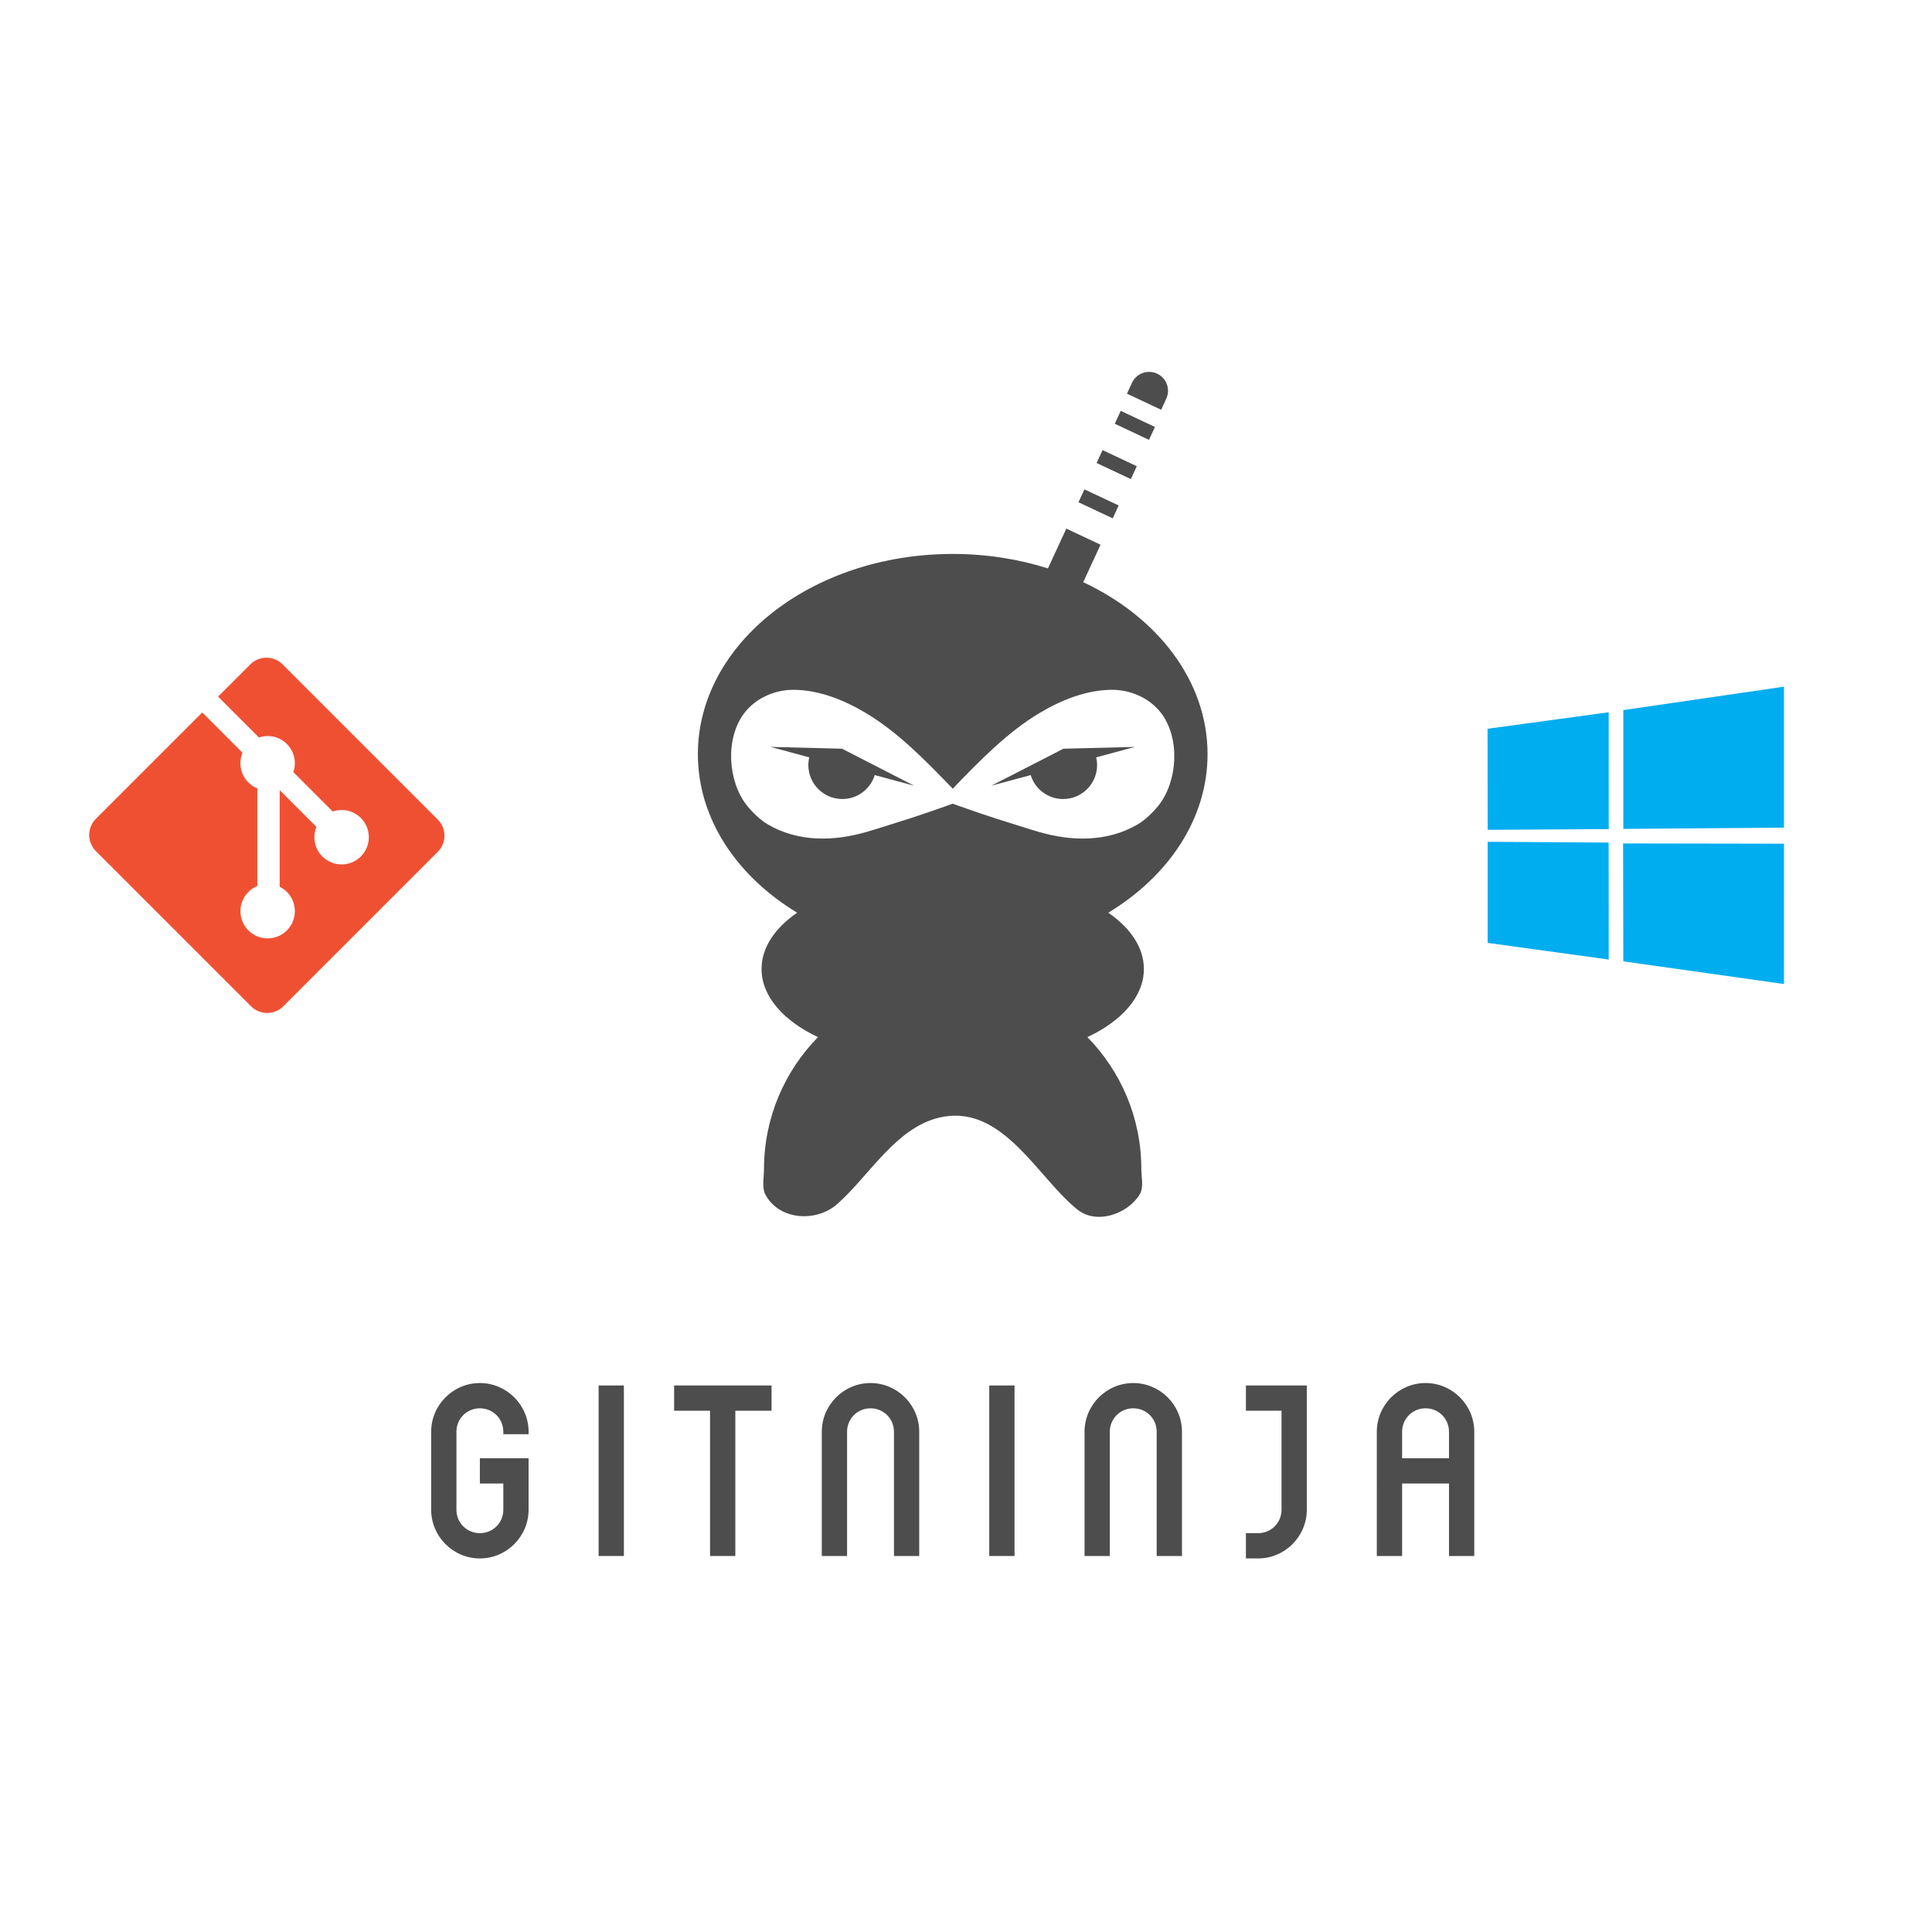 <?xml version="1.0" encoding="utf-8"?>
<!-- Generator: Adobe Illustrator 16.0.0, SVG Export Plug-In . SVG Version: 6.00 Build 0)  -->
<!DOCTYPE svg PUBLIC "-//W3C//DTD SVG 1.1//EN" "http://www.w3.org/Graphics/SVG/1.1/DTD/svg11.dtd">
<svg version="1.1" id="Layer_1" xmlns="http://www.w3.org/2000/svg" xmlns:xlink="http://www.w3.org/1999/xlink" x="0px" y="0px"
	 width="800px" height="800px" viewBox="0 0 800 800" enable-background="new 0 0 800 800" xml:space="preserve">
<g>
	<path fill="#F05032" d="M181.261,339.345l-64.225-64.223c-3.698-3.7-9.696-3.7-13.398,0l-13.335,13.337l16.917,16.917
		c3.932-1.327,8.44-0.437,11.573,2.698c3.152,3.151,4.035,7.699,2.673,11.646l16.306,16.304c3.946-1.359,8.496-0.481,11.647,2.675
		c4.402,4.401,4.402,11.536,0,15.942c-4.405,4.403-11.539,4.403-15.946,0c-3.311-3.314-4.13-8.182-2.451-12.261l-15.208-15.208
		v40.018c1.072,0.531,2.085,1.239,2.979,2.131c4.402,4.402,4.402,11.535,0,15.944c-4.402,4.4-11.541,4.4-15.94,0
		c-4.402-4.409-4.402-11.542,0-15.944c1.088-1.087,2.348-1.909,3.693-2.46v-40.386c-1.345-0.55-2.602-1.366-3.693-2.46
		c-3.334-3.334-4.136-8.229-2.426-12.323l-16.678-16.681l-44.04,44.036c-3.699,3.702-3.699,9.701,0,13.401l64.229,64.223
		c3.698,3.698,9.694,3.698,13.398,0l63.925-63.926C184.961,349.045,184.961,343.043,181.261,339.345z"/>
					  <animateTransform attributeType="xml"
                    attributeName="transform"
                    type="rotate"
                    from="0 400 400"
                    to="360 400 400"
                    dur="10s"
                    repeatCount="indefinite"/>
</g>
<g>
	<polygon fill="#00ADEF" points="615.963,301.763 666.124,294.932 666.146,343.316 616.009,343.602 	"/>
	<polygon fill="#00ADEF" points="666.103,348.894 666.142,397.324 616.001,390.43 616.001,348.569 	"/>
	<polygon fill="#00ADEF" points="672.185,294.037 738.696,284.33 738.696,342.701 672.185,343.232 	"/>
	<polygon fill="#00ADEF" points="738.714,349.352 738.696,407.461 672.185,398.071 672.089,349.242 	"/>
				  <animateTransform attributeType="xml"
                    attributeName="transform"
                    type="rotate"
                    from="0 400 400"
                    to="360 400 400"
                    dur="12s"
                    repeatCount="indefinite"/>
</g>
<g>
	<path fill="#4D4D4D" d="M178.536,625.135v-32.275c0-11.094,9.076-20.174,20.17-20.174s20.173,9.08,20.173,20.174v1.008h-10.462
		v-1.008c0-5.414-4.291-9.709-9.711-9.709c-5.423,0-9.708,4.295-9.708,9.709v32.275c0,5.426,4.285,9.711,9.708,9.711
		c5.42,0,9.711-4.285,9.711-9.711v-10.84h-9.711V603.83h20.173v21.305c0,11.102-9.079,20.18-20.173,20.18
		S178.536,636.236,178.536,625.135z"/>
	<path fill="#4D4D4D" d="M247.873,573.697h10.465v70.604h-10.465V573.697z"/>
	<path fill="#4D4D4D" d="M294.013,584.158h-14.872v-10.461h40.342v10.461h-14.999v60.143h-10.471V584.158z"/>
	<path fill="#4D4D4D" d="M340.285,592.859c0-11.094,9.079-20.174,20.174-20.174c11.1,0,20.173,9.08,20.173,20.174v51.441h-10.459
		v-51.441c0-5.414-4.291-9.709-9.714-9.709c-5.421,0-9.706,4.295-9.706,9.709v51.441h-10.468V592.859z"/>
	<path fill="#4D4D4D" d="M409.628,573.697h10.464v70.604h-10.464V573.697z"/>
	<path fill="#4D4D4D" d="M449.084,592.859c0-11.094,9.076-20.174,20.172-20.174c11.098,0,20.178,9.08,20.178,20.174v51.441h-10.471
		v-51.441c0-5.414-4.281-9.709-9.707-9.709c-5.424,0-9.703,4.295-9.703,9.709v51.441h-10.469V592.859z"/>
	<path fill="#4D4D4D" d="M515.904,634.846h5.045c5.42,0,9.705-4.285,9.705-9.711v-40.977h-14.75v-10.461h25.213v51.438
		c0,11.102-9.078,20.18-20.168,20.18h-5.045V634.846z"/>
	<path fill="#4D4D4D" d="M570.109,592.859c0-11.094,9.08-20.174,20.186-20.174c11.088,0,20.168,9.08,20.168,20.174v51.441h-10.465
		v-30.006h-19.412v30.006h-10.477V592.859z M599.998,603.83v-10.971c0-5.414-4.285-9.709-9.703-9.709
		c-5.426,0-9.709,4.295-9.709,9.709v10.971H599.998z"/>
</g>
<g>
	<path fill="#4D4D4D" d="M478.242,176.794l-14.176-6.667l-2.469,5.339l14.176,6.668L478.242,176.794z M482.924,165.106
		c1.828-3.925,0.109-8.58-3.814-10.392c-3.924-1.815-8.584-0.103-10.4,3.829l-2.059,4.467l14.162,6.669L482.924,165.106z
		 M470.723,193.049l-14.176-6.665l-2.467,5.333l14.186,6.667L470.723,193.049z M463.217,209.298l-14.178-6.664l-2.467,5.339
		l14.186,6.667L463.217,209.298z M500.021,312.284c0-30.269-20.646-56.746-51.479-71.219l7.167-15.516l-14.166-6.662l-7.614,16.476
		c-12.182-3.858-25.488-5.986-39.43-5.986c-58.279,0-105.522,37.122-105.522,82.908c0,26.739,16.107,50.492,41.098,65.647
		c-9.194,6.33-14.733,14.441-14.733,23.3c0,11.376,9.111,21.528,23.373,28.214c-13.809,14.096-22.362,33.369-22.362,54.662
		c0,3.705-1.024,7.791,0.769,10.908c6.081,10.564,21.141,10.895,29.408,3.682c13.642-11.889,24.944-32.969,44.229-36.299
		c24.94-4.309,39.208,25.574,55.399,38.473c7.955,6.338,20.668,1.84,25.707-6.166c1.855-2.963,0.742-6.994,0.742-10.598
		c0-21.285-8.531-40.566-22.336-54.658c14.273-6.686,23.383-16.842,23.383-28.218c0-8.858-5.535-16.97-14.729-23.3
		C483.914,362.776,500.021,339.023,500.021,312.284z M470.934,341.453c-12.713,7.361-27.385,6.909-40.781,3.026
		c-4.158-1.204-8.285-2.587-12.432-3.856c-7.724-2.368-15.416-5.045-23.06-7.77c-0.034-0.012-0.092-0.037-0.16-0.068
		c-0.069,0.031-0.127,0.056-0.161,0.068c-7.649,2.725-15.336,5.402-23.058,7.77c-4.15,1.269-8.276,2.652-12.438,3.856
		c-13.394,3.883-28.068,4.334-40.777-3.026c-3.107-1.803-6.359-4.883-8.773-7.908c-7.936-9.961-9.067-27.715-1.163-38.184
		c4.976-6.593,13.13-9.732,20.28-9.725c10.433,0.004,20.832,4.044,30.176,9.636c13.281,7.941,24.649,19.622,35.913,31.31
		c11.265-11.688,22.635-23.368,35.906-31.31c9.348-5.592,19.75-9.632,30.184-9.636c7.152-0.007,15.303,3.132,20.281,9.725
		c7.898,10.469,6.773,28.223-1.166,38.184C477.293,336.57,474.045,339.649,470.934,341.453z"/>
	<path fill="#4D4D4D" d="M378.524,325.348l-29.854-15.321l-29.593-0.751l16.021,4.332c-0.238,1.026-0.376,2.09-0.376,3.188
		c0,7.768,6.295,14.065,14.062,14.065c6.32,0,11.666-4.176,13.434-9.921L378.524,325.348z"/>
	<path fill="#4D4D4D" d="M469.92,309.276l-29.584,0.751l-29.865,15.321l16.31-4.409c1.768,5.746,7.108,9.922,13.437,9.922
		c7.768,0,14.061-6.297,14.061-14.065c0-1.098-0.138-2.163-0.376-3.189L469.92,309.276z"/>
</g>
</svg>
